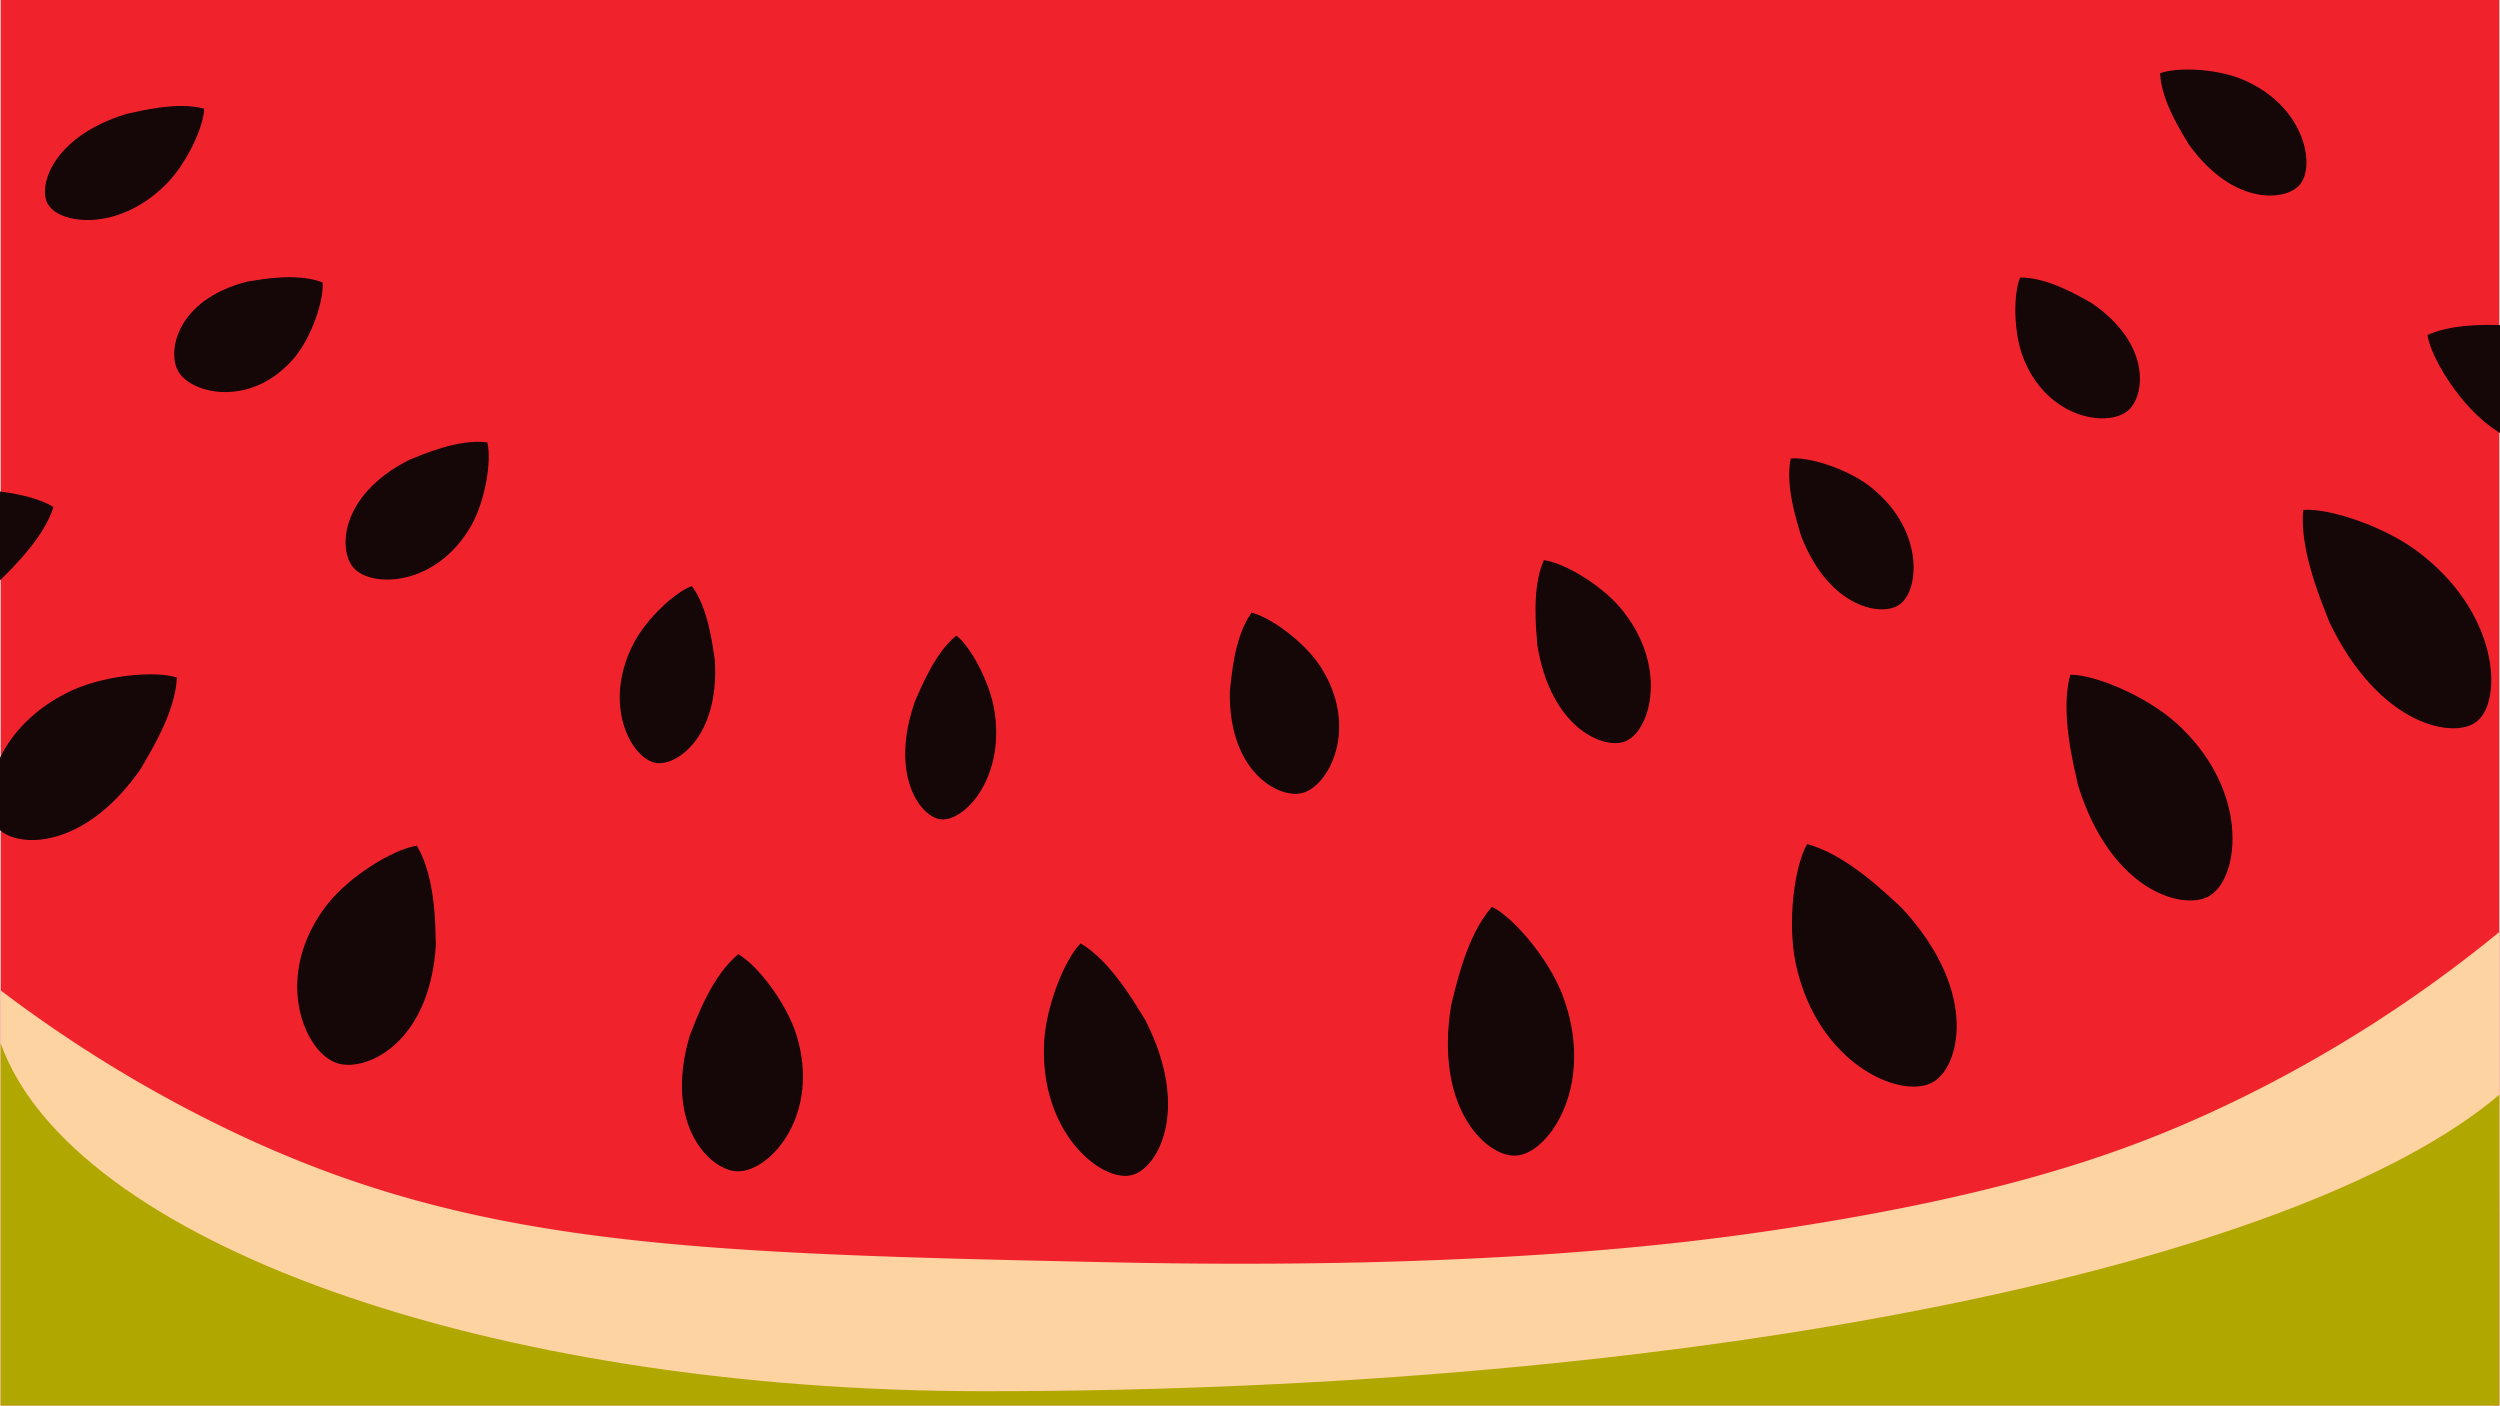 <svg id="Layer_1" data-name="Layer 1" xmlns="http://www.w3.org/2000/svg" viewBox="0 0 1921 1080"><defs><style>.cls-1{fill:#f0232d;}.cls-2{fill:#150608;stroke:#150608;stroke-miterlimit:10;}.cls-3{fill:#fed3a2;}.cls-4{fill:none;}.cls-5{fill:#b1a701;}</style></defs><title>watermelon</title><rect class="cls-1" x="0.5" width="1920" height="1080"/><path class="cls-2" d="M251.28,695.36c-41.83,53.95-18.14,111.55,6.29,120.69,20.21,8.15,71.45-12.21,76.34-89.77-.45-13.68.08-51.29-14.35-75.9C301.5,653.35,268.54,673.44,251.28,695.36Z" transform="translate(0.5)"/><path class="cls-2" d="M611.12,795.7c18.61,61.06-20.31,103.82-44.28,103.82-20,.52-57.54-34.17-36.78-103.82,4.79-11.86,16.44-45,36.78-61.89C581.43,742.35,603.32,770.79,611.12,795.7Z" transform="translate(0.5)"/><path class="cls-2" d="M56,530.52c-28.84,13.1-46.67,32.75-56,51.86v55.3C15.28,651,64.37,651.61,106.71,591.25c6.81-11.78,27-43.42,28.19-70.3C118.72,515.92,81.5,519.16,56,530.52Z" transform="translate(0.5)"/><path class="cls-2" d="M802.29,800.74c-3.51,69.08,43.27,106.8,66,101.88,19.09-3.56,46.64-48.33,10.84-118.52-7.28-11.68-26-44.75-49.19-58.59C818.09,737.62,803.93,772.52,802.29,800.74Z" transform="translate(0.5)"/><path class="cls-2" d="M1199.25,763.7c26.41,68-9,121.15-33.91,123.67-20.71,2.69-63.7-33.13-50.23-115.16,3.6-14.09,11.85-53.35,31-74.8C1162.24,705.66,1188.27,736,1199.25,763.7Z" transform="translate(0.5)"/><path class="cls-2" d="M1379.82,740.35c16.57,76.89,80,103.67,103.84,91.18,20.24-9.85,37.69-67.58-23.07-133.41-11.59-10.55-42.29-41-72.25-48.94C1378.71,666.17,1373.27,708.88,1379.82,740.35Z" transform="translate(0.5)"/><path class="cls-2" d="M1671.45,556c56.58,51.23,48.34,117.49,26.26,131.5-18.1,12.23-75.07-1.11-100.92-84.11-3.24-14.85-13.93-55.42-6.08-84.45C1609.66,519.06,1648.19,535.2,1671.45,556Z" transform="translate(0.5)"/><path class="cls-2" d="M1855.37,423c64.07,47,66.75,114.7,47.29,130.72-15.84,13.88-74.13,5.18-113.11-76.54-5.61-14.75-22.76-54.85-19.75-84.86C1788.49,390.92,1829.07,404,1855.37,423Z" transform="translate(0.5)"/><path class="cls-3" d="M1920,920.33V716.12A1025.27,1025.27,0,0,1,1700,854c-69.93,32.25-160,64.11-329,90-73.1,11.2-231,32-516,26-324.87-6.86-491.08-12.08-676-100a1024.69,1024.69,0,0,1-179-109v319H1916.17Q1918.09,1000.17,1920,920.33Z" transform="translate(0.5)"/><path class="cls-4" d="M753,1131" transform="translate(0.5)"/><path class="cls-5" d="M1920,841.19C1764.31,973.32,1302.64,1069,756.53,1069,371.73,1069,53.81,952.93,0,801.56V1080H1920Z" transform="translate(0.5)"/><path class="cls-2" d="M361.31,403.38c-26.59,46.81-75.35,47.78-89.26,33.1-11.92-12-12.44-55.06,42.26-82.74,10-3.94,37.11-16.05,59.23-13.37C376.77,354.26,372,384.16,361.31,403.38Z" transform="translate(0.5)"/><path class="cls-2" d="M487,494.25c-24.41,46.68-2.24,87.55,15.87,91.32,15,3.57,49.26-18.7,45.37-78.56-1.62-10.38-4.8-39.17-17.32-56.07C518.44,455.58,497.08,475.24,487,494.25Z" transform="translate(0.5)"/><path class="cls-2" d="M762.74,544c9.49,52.73-22.14,86.53-39.8,85.09-14.77-.77-40-32.35-19.92-90,4.35-9.73,15.23-37.07,31.38-50.09C744.55,497.14,758.71,522.5,762.74,544Z" transform="translate(0.5)"/><path class="cls-2" d="M1013.37,511.93c30.19,46.1,7.49,90.93-12.73,96.72C983.88,613.9,944,594.22,945,531.49c1.23-11,3.19-41.28,16.36-60.15C975.68,474.89,1000.89,493.18,1013.37,511.93Z" transform="translate(0.5)"/><path class="cls-2" d="M1243.75,466.84c37.54,44.24,23.76,93.51,5.28,101.95-15.24,7.47-57.35-8.17-67.79-73.41-.81-11.55-4.42-43.25,4.87-64.43C1200.6,432.92,1228.28,448.87,1243.75,466.84Z" transform="translate(0.5)"/><path class="cls-2" d="M1434.94,373.32c42.41,32.13,39.4,79.15,24.31,90.47-12.33,9.79-53.39,4.28-75.33-52.2-2.94-10.2-12.28-37.93-8-58.82C1389.45,351.6,1417.52,360.32,1434.94,373.32Z" transform="translate(0.5)"/><path class="cls-2" d="M1554.47,274.36c18.26,47,64.09,53.42,79.33,41.19,13-9.89,19.73-50.35-27.8-82.54-8.89-4.84-32.65-19.28-53.89-19.26C1547,226.44,1547.15,255.08,1554.47,274.36Z" transform="translate(0.5)"/><path class="cls-2" d="M225.57,274.25c-32.16,38.39-77.64,28.47-88.24,11.5-9.18-14-2.83-54.86,52.42-68.91,10-1.5,37.05-6.94,57.19.51C247.74,231.2,238.6,258.45,225.57,274.25Z" transform="translate(0.5)"/><path class="cls-2" d="M1721.2,61c48.41,19.69,57.09,65.39,45.46,80.11-9.39,12.55-50,17.92-84.81-30.34-5.32-9-21-33-22-54.13C1672.39,52.08,1701.36,53.13,1721.2,61Z" transform="translate(0.5)"/><path class="cls-2" d="M128.7,139.21C92.14,177.92,46.32,172.16,37,157c-8.16-12.44,2.13-51.49,60.18-69.07,10.36-2.2,38.7-9.46,58.7-4C155.42,96.89,143.53,123.29,128.7,139.21Z" transform="translate(0.5)"/><path class="cls-2" d="M0,444.72c12.15-11.88,33.06-33.26,40-54.9-8.07-5.15-23.32-9.51-40-11.56Z" transform="translate(0.5)"/><path class="cls-2" d="M1920,250.29c-16.81-.53-38.5.25-54.67,7.45,2.75,16.72,22.31,48.56,43.87,66.26,3.58,2.91,7.19,5.53,10.8,7.91Z" transform="translate(0.5)"/></svg>